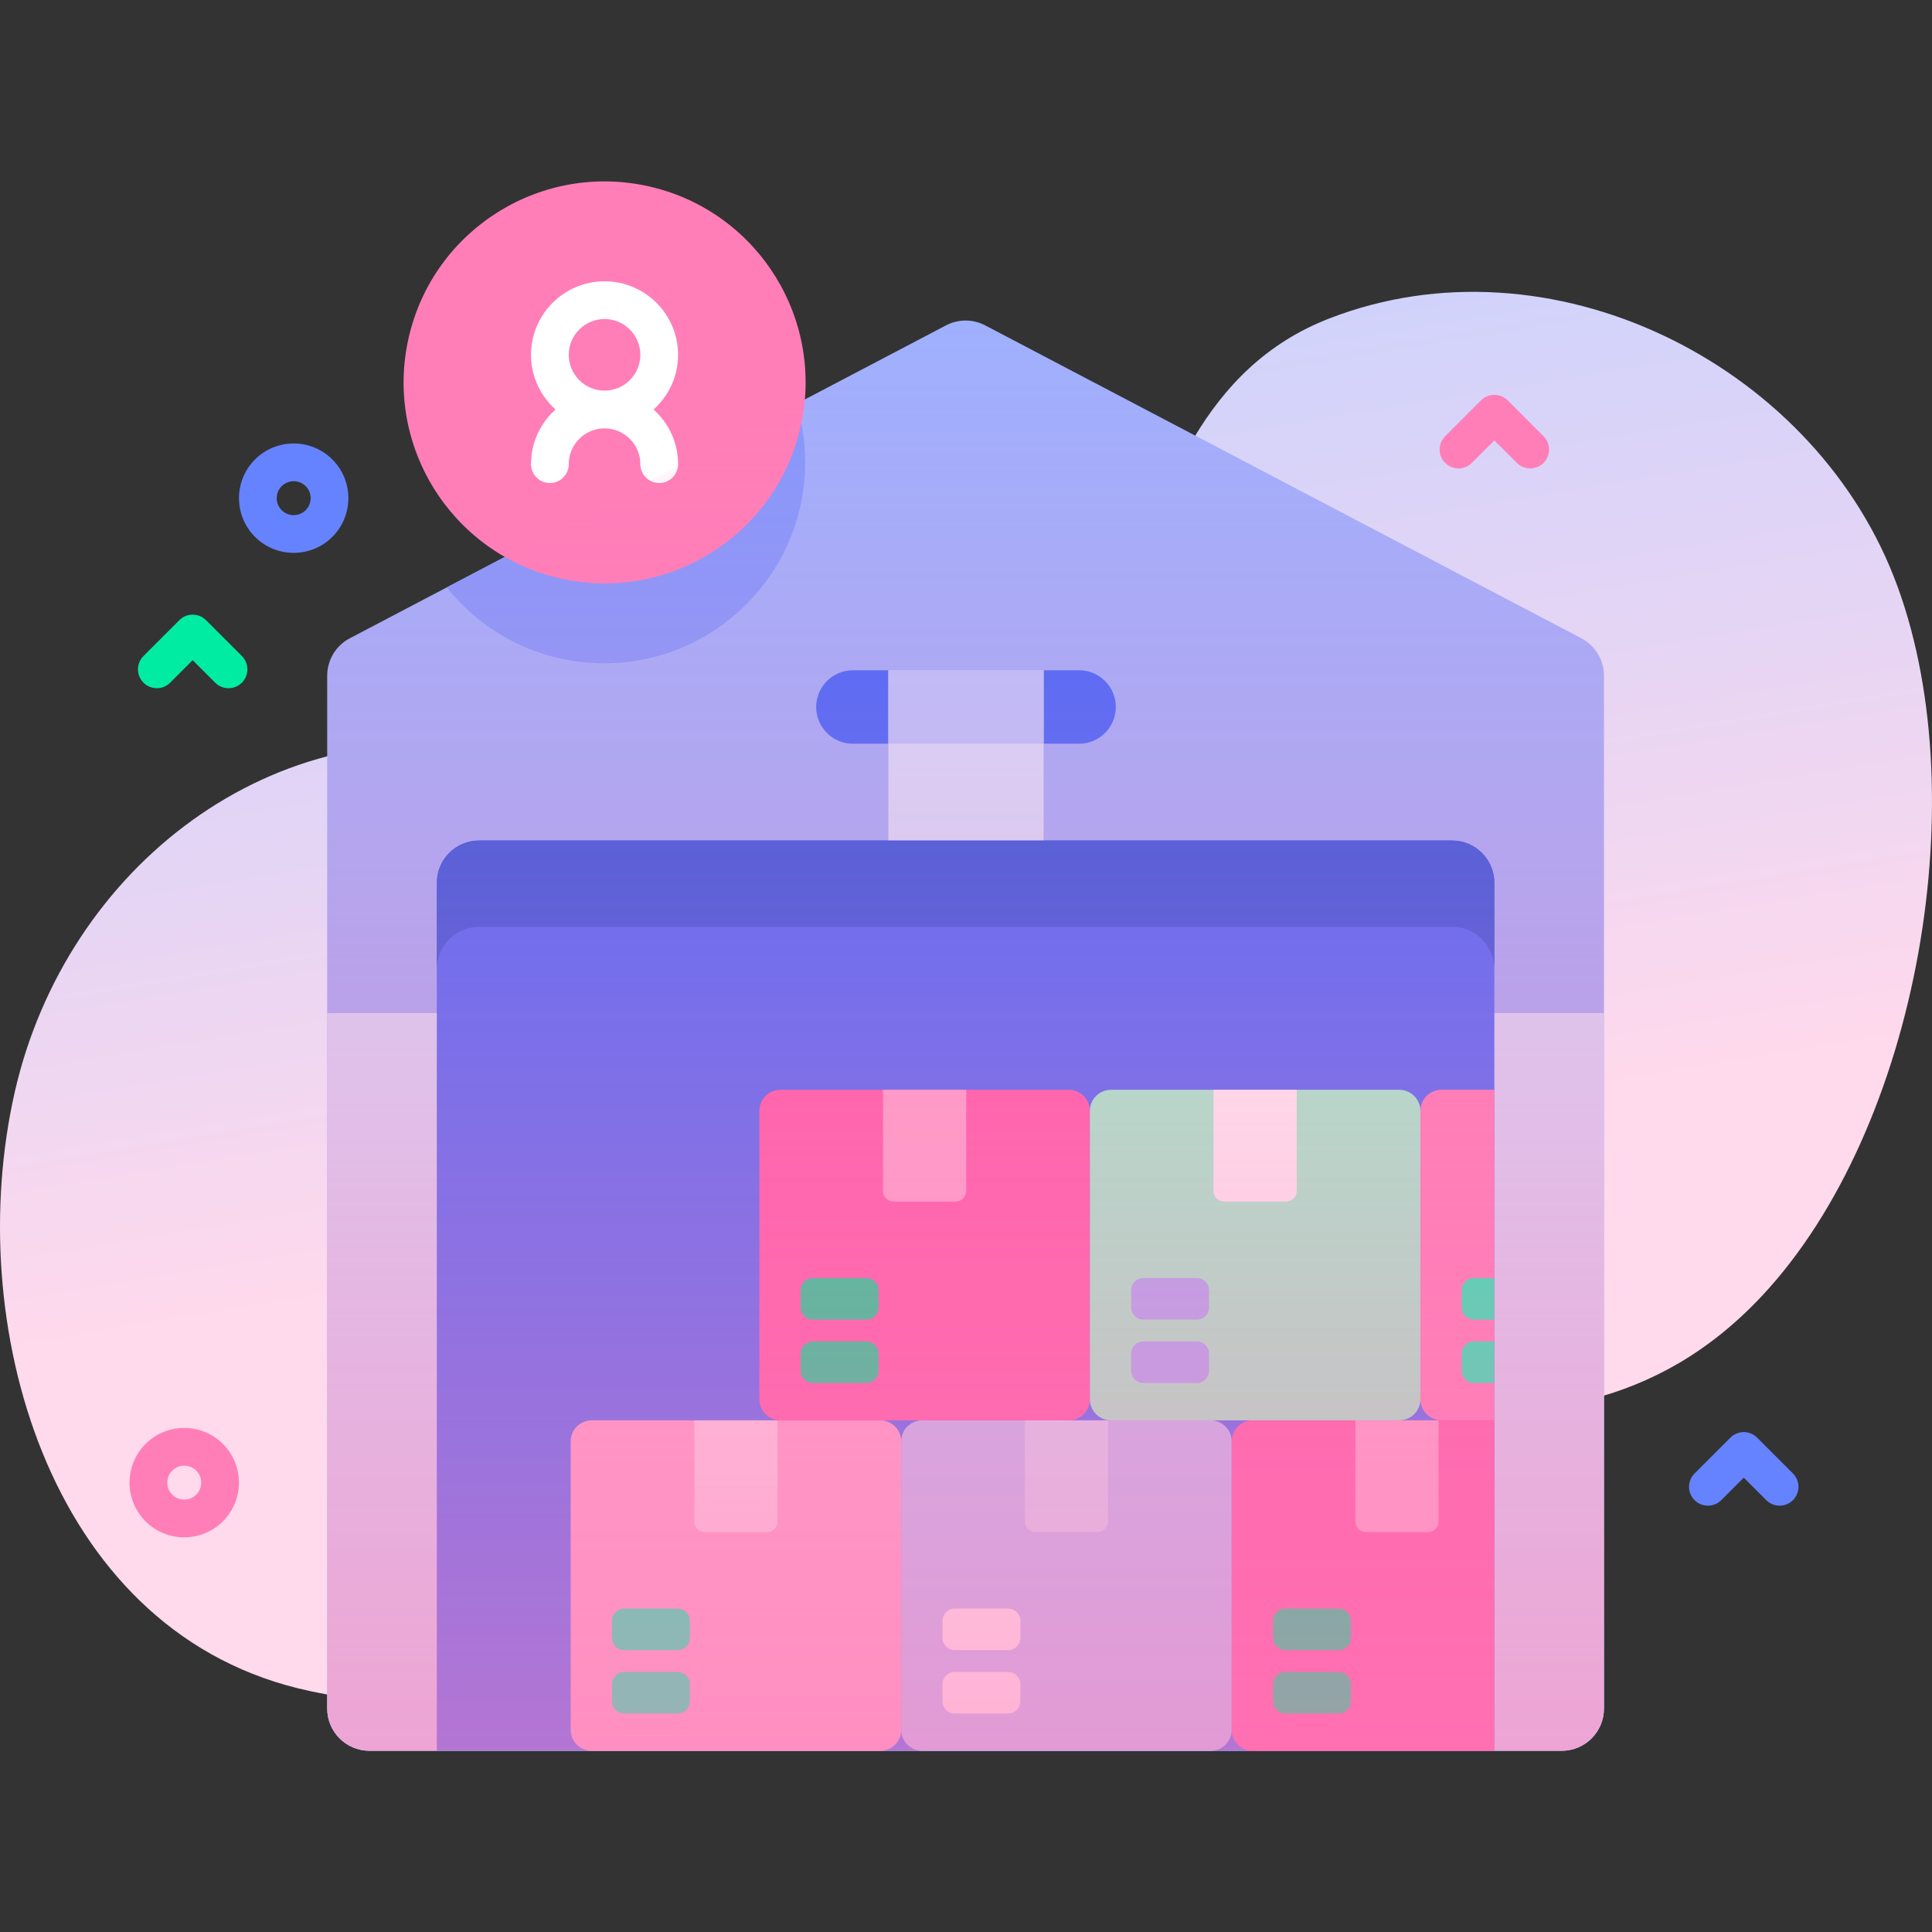 <svg id="Capa_1" enable-background="new 0 0 512 512" height="512" viewBox="0 0 512 512" width="512" xmlns="http://www.w3.org/2000/svg" xmlns:xlink="http://www.w3.org/1999/xlink"><rect x="0" y="0" width="512" height="512" fill="#333333" stroke="none"/><linearGradient id="SVGID_1_" gradientUnits="userSpaceOnUse" x1="220.073" x2="264.073" y1="50.403" y2="316.403"><stop offset="0" stop-color="#c6d1ff"/><stop offset=".583" stop-color="#e6d5f4"/><stop offset=".997" stop-color="#ffd9ec"/></linearGradient><linearGradient id="SVGID_2_" gradientUnits="userSpaceOnUse" x1="255.89" x2="255.89" y1="84.946" y2="463.969"><stop offset=".003" stop-color="#ff7eb8" stop-opacity="0"/><stop offset="1" stop-color="#ff7eb8" stop-opacity=".6"/></linearGradient><g><g><path d="m501.873 152.808c-22.357-56.888-91.226-91.003-149.556-68.427-66.582 25.77-44.506 131.673-104.983 153.088-32.669 11.568-80.962-31.644-113.969-38.27-60.821-12.21-115.881 30.705-129.439 90.134-13.832 60.63 8.353 141.61 74.967 158.066 79.35 19.602 120.683-51.729 187.249-72.211 68.31-21.019 144.263 28.622 200.814-31.776 41.78-44.621 57.055-134.272 34.917-190.604z" fill="url(#SVGID_1_)"/></g><g><g><g><g><g><path d="m425.063 452.783v-273.725c0-4.157-2.306-7.972-5.987-9.904l-157.987-82.926c-3.255-1.709-7.142-1.709-10.397 0l-157.988 82.926c-3.681 1.932-5.987 5.747-5.987 9.904v273.725c0 6.177 5.008 11.185 11.185 11.185h315.974c6.179.001 11.187-5.007 11.187-11.185z" fill="#9fb0fe"/><path d="m213.37 122.506c0 29.42-23.85 53.27-53.27 53.27-16.88 0-31.93-7.86-41.7-20.11l92.68-48.65c1.49 4.9 2.29 10.1 2.29 15.49z" fill="#8399fe"/><path d="m86.718 268.476v184.307c0 6.177 5.008 11.185 11.186 11.185h315.974c6.178 0 11.185-5.008 11.185-11.185v-184.307z" fill="#d2deff"/><path d="m396.02 233.938v230.03h-280.26v-230.03c0-6.18 5.01-11.19 11.19-11.19h257.89c6.17 0 11.18 5.01 11.18 11.19z" fill="#4369fd"/><g><g><g><g><path d="m233.243 463.993h-76.42c-3.085 0-5.585-2.5-5.585-5.585v-76.42c0-3.085 2.501-5.585 5.585-5.585h76.42c3.085 0 5.585 2.501 5.585 5.585v76.42c0 3.084-2.501 5.585-5.585 5.585z" fill="#ffa8cf"/><path d="m203.264 406.022h-16.463c-1.542 0-2.792-1.25-2.792-2.793v-26.826h22.048v26.826c0 1.542-1.251 2.793-2.793 2.793z" fill="#ffdbed"/></g><g fill="#02ffb3"><path d="m179.601 454.098h-14.208c-1.773 0-3.209-1.437-3.209-3.21v-4.592c0-1.773 1.437-3.21 3.209-3.21h14.208c1.773 0 3.21 1.437 3.21 3.21v4.592c0 1.773-1.437 3.21-3.21 3.21z"/><path d="m179.601 437.301h-14.208c-1.773 0-3.209-1.437-3.209-3.21v-4.592c0-1.773 1.437-3.21 3.209-3.21h14.208c1.773 0 3.21 1.437 3.21 3.21v4.592c0 1.773-1.437 3.21-3.21 3.21z"/></g></g></g><g><g><g><path d="m320.833 463.993h-76.42c-3.085 0-5.585-2.5-5.585-5.585v-76.42c0-3.085 2.501-5.585 5.585-5.585h76.42c3.085 0 5.585 2.501 5.585 5.585v76.42c0 3.084-2.5 5.585-5.585 5.585z" fill="#b7c5ff"/><path d="m290.854 406.022h-16.463c-1.542 0-2.793-1.25-2.793-2.793v-26.826h22.048v26.826c.001 1.542-1.249 2.793-2.792 2.793z" fill="#d2deff"/></g><g fill="#fff"><path d="m267.192 454.098h-14.208c-1.773 0-3.21-1.437-3.21-3.21v-4.592c0-1.773 1.437-3.21 3.21-3.21h14.208c1.773 0 3.21 1.437 3.21 3.21v4.592c-.001 1.773-1.438 3.21-3.21 3.21z"/><path d="m267.192 437.301h-14.208c-1.773 0-3.21-1.437-3.21-3.21v-4.592c0-1.773 1.437-3.21 3.21-3.21h14.208c1.773 0 3.21 1.437 3.21 3.21v4.592c-.001 1.773-1.438 3.21-3.21 3.21z"/></g></g></g><g><g><g><path d="m396.02 376.403h-64.017c-3.085 0-5.585 2.501-5.585 5.585v76.42c0 3.085 2.501 5.585 5.585 5.585h64.017z" fill="#ff5ba8"/><path d="m378.445 406.022h-16.463c-1.542 0-2.793-1.25-2.793-2.793v-26.826h22.048v26.826c0 1.542-1.25 2.793-2.792 2.793z" fill="#ffa8cf"/></g><g fill="#00d890"><path d="m354.782 454.098h-14.208c-1.772 0-3.21-1.437-3.21-3.21v-4.592c0-1.773 1.437-3.21 3.21-3.21h14.208c1.772 0 3.21 1.437 3.21 3.21v4.592c0 1.773-1.437 3.21-3.21 3.21z"/><path d="m354.782 437.301h-14.208c-1.772 0-3.21-1.437-3.21-3.21v-4.592c0-1.773 1.437-3.21 3.21-3.21h14.208c1.772 0 3.21 1.437 3.21 3.21v4.592c0 1.773-1.437 3.21-3.21 3.21z"/></g></g></g></g><g><g><g><g><path d="m283.243 376.403h-76.42c-3.085 0-5.585-2.5-5.585-5.585v-76.42c0-3.085 2.501-5.585 5.585-5.585h76.42c3.085 0 5.585 2.5 5.585 5.585v76.42c0 3.084-2.501 5.585-5.585 5.585z" fill="#ff5ba8"/><path d="m253.264 318.431h-16.463c-1.542 0-2.792-1.25-2.792-2.793v-26.826h22.048v26.826c0 1.543-1.251 2.793-2.793 2.793z" fill="#ffa8cf"/></g><g fill="#00d890"><path d="m229.601 366.508h-14.208c-1.773 0-3.209-1.437-3.209-3.21v-4.592c0-1.773 1.437-3.21 3.209-3.21h14.208c1.773 0 3.21 1.437 3.21 3.21v4.592c0 1.773-1.437 3.21-3.21 3.21z"/><path d="m229.601 349.711h-14.208c-1.773 0-3.209-1.437-3.209-3.21v-4.592c0-1.773 1.437-3.21 3.209-3.21h14.208c1.773 0 3.21 1.437 3.21 3.21v4.592c0 1.773-1.437 3.21-3.21 3.21z"/></g></g></g><g><g><g><path d="m370.833 376.403h-76.42c-3.085 0-5.585-2.5-5.585-5.585v-76.42c0-3.085 2.501-5.585 5.585-5.585h76.42c3.085 0 5.585 2.5 5.585 5.585v76.42c0 3.084-2.5 5.585-5.585 5.585z" fill="#97ffd2"/><path d="m340.854 318.431h-16.463c-1.542 0-2.793-1.25-2.793-2.793v-26.826h22.048v26.826c.001 1.543-1.249 2.793-2.792 2.793z" fill="#fff"/></g><g fill="#9fb0fe"><path d="m317.192 366.508h-14.208c-1.773 0-3.21-1.437-3.21-3.21v-4.592c0-1.773 1.437-3.21 3.21-3.21h14.208c1.773 0 3.21 1.437 3.21 3.21v4.592c-.001 1.773-1.438 3.21-3.21 3.21z"/><path d="m317.192 349.711h-14.208c-1.773 0-3.21-1.437-3.21-3.21v-4.592c0-1.773 1.437-3.21 3.21-3.21h14.208c1.773 0 3.21 1.437 3.21 3.21v4.592c-.001 1.773-1.438 3.21-3.21 3.21z"/></g></g></g><g><g><g><path d="m396.02 288.808v87.59h-14.02c-3.08 0-5.58-2.5-5.58-5.58v-76.42c0-3.09 2.5-5.59 5.58-5.59z" fill="#ff7eb8"/></g><path d="m396.02 355.498v11.01h-5.45c-1.77 0-3.21-1.44-3.21-3.21v-4.59c0-1.77 1.44-3.21 3.21-3.21z" fill="#02ffb3"/><path d="m396.02 338.698v11.01h-5.45c-1.77 0-3.21-1.43-3.21-3.21v-4.59c0-1.77 1.44-3.21 3.21-3.21z" fill="#02ffb3"/><path d="m471.613 399.019c-1.279 0-2.56-.488-3.535-1.464l-5.965-5.964-5.965 5.964c-1.951 1.952-5.119 1.952-7.07 0-1.953-1.953-1.953-5.119 0-7.071l9.5-9.5c1.951-1.952 5.119-1.952 7.07 0l9.5 9.5c1.953 1.953 1.953 5.119 0 7.071-.975.976-2.255 1.464-3.535 1.464z" fill="#6583fe"/></g></g></g></g><path d="m295.708 187.361c0 2.696-1.096 5.123-2.852 6.879-1.756 1.767-4.195 2.852-6.879 2.852h-59.954c-5.369 0-9.731-4.351-9.731-9.731 0-2.684 1.096-5.112 2.852-6.879s4.195-2.852 6.879-2.852h59.954c5.369 0 9.731 4.362 9.731 9.731z" fill="#4369fd"/></g><g><ellipse cx="160.212" cy="101.276" fill="#ff7eb8" rx="53.269" ry="53.269" transform="matrix(.23 -.973 .973 .23 24.836 233.934)"/><path d="m173.199 108.519c3.978-3.57 6.499-8.733 6.499-14.486 0-10.745-8.741-19.486-19.486-19.486s-19.486 8.741-19.486 19.486c0 5.753 2.521 10.916 6.499 14.486-3.978 3.57-6.499 8.733-6.499 14.486 0 2.761 2.239 5 5 5s5-2.239 5-5c0-5.23 4.255-9.486 9.486-9.486 5.23 0 9.486 4.255 9.486 9.486 0 2.761 2.239 5 5 5s5-2.239 5-5c0-5.753-2.521-10.915-6.499-14.486zm-22.473-14.486c0-5.23 4.255-9.486 9.486-9.486 5.23 0 9.486 4.255 9.486 9.486s-4.255 9.486-9.486 9.486c-5.23.001-9.486-4.255-9.486-9.486z" fill="#fff"/></g></g><path d="m235.428 177.633h41.145v45.131h-41.145z" fill="#d2deff"/><path d="m235.43 177.63h41.14v19.463h-41.14z" fill="#b7c5ff"/></g><path d="m396.02 233.938v22.86c0-6.18-5.01-11.19-11.18-11.19h-257.89c-6.18 0-11.19 5.01-11.19 11.19v-22.86c0-6.18 5.01-11.19 11.19-11.19h257.89c6.17 0 11.18 5.01 11.18 11.19z" fill="#2d58e0"/><path d="m48.827 407.407c-3.713 0-7.427-1.413-10.253-4.24-5.654-5.654-5.654-14.853 0-20.506 5.652-5.653 14.854-5.653 20.506 0 5.654 5.654 5.654 14.853 0 20.506-2.826 2.826-6.54 4.24-10.253 4.24zm0-18.992c-1.152 0-2.305.439-3.183 1.316-1.754 1.754-1.754 4.609 0 6.364 1.756 1.755 4.609 1.755 6.365 0 1.754-1.754 1.754-4.609 0-6.364-.877-.877-2.03-1.316-3.182-1.316z" fill="#ff7eb8"/><path d="m405.52 124.141c-1.279 0-2.56-.488-3.535-1.464l-5.965-5.964-5.965 5.964c-1.951 1.952-5.119 1.952-7.07 0-1.953-1.953-1.953-5.119 0-7.071l9.5-9.5c1.951-1.952 5.119-1.952 7.07 0l9.5 9.5c1.953 1.953 1.953 5.119 0 7.071-.975.976-2.255 1.464-3.535 1.464z" fill="#ff7eb8"/><path d="m77.827 146.513c-3.713 0-7.427-1.414-10.253-4.24-5.654-5.654-5.654-14.852 0-20.506 5.652-5.653 14.854-5.653 20.506 0 5.654 5.654 5.654 14.853 0 20.506-2.826 2.827-6.54 4.24-10.253 4.24zm0-18.991c-1.152 0-2.305.438-3.183 1.316-1.754 1.754-1.754 4.609 0 6.364 1.756 1.755 4.609 1.755 6.365 0 1.754-1.754 1.754-4.609 0-6.364-.877-.878-2.03-1.316-3.182-1.316z" fill="#6583fe"/><path d="m60.56 182.384c-1.279 0-2.56-.488-3.535-1.464l-5.965-5.964-5.965 5.964c-1.951 1.952-5.119 1.952-7.07 0-1.953-1.953-1.953-5.119 0-7.071l9.5-9.5c1.951-1.952 5.119-1.952 7.07 0l9.5 9.5c1.953 1.953 1.953 5.119 0 7.071-.976.975-2.256 1.464-3.535 1.464z" fill="#00eca2"/></g><path d="m425.063 452.783v-273.725c0-4.157-2.306-7.972-5.987-9.904l-157.987-82.926c-3.255-1.709-7.142-1.709-10.397 0l-157.988 82.926c-3.681 1.932-5.987 5.747-5.987 9.904v273.725c0 6.177 5.008 11.185 11.185 11.185h315.974c6.179.001 11.187-5.007 11.187-11.185z" fill="url(#SVGID_2_)"/></g></svg>